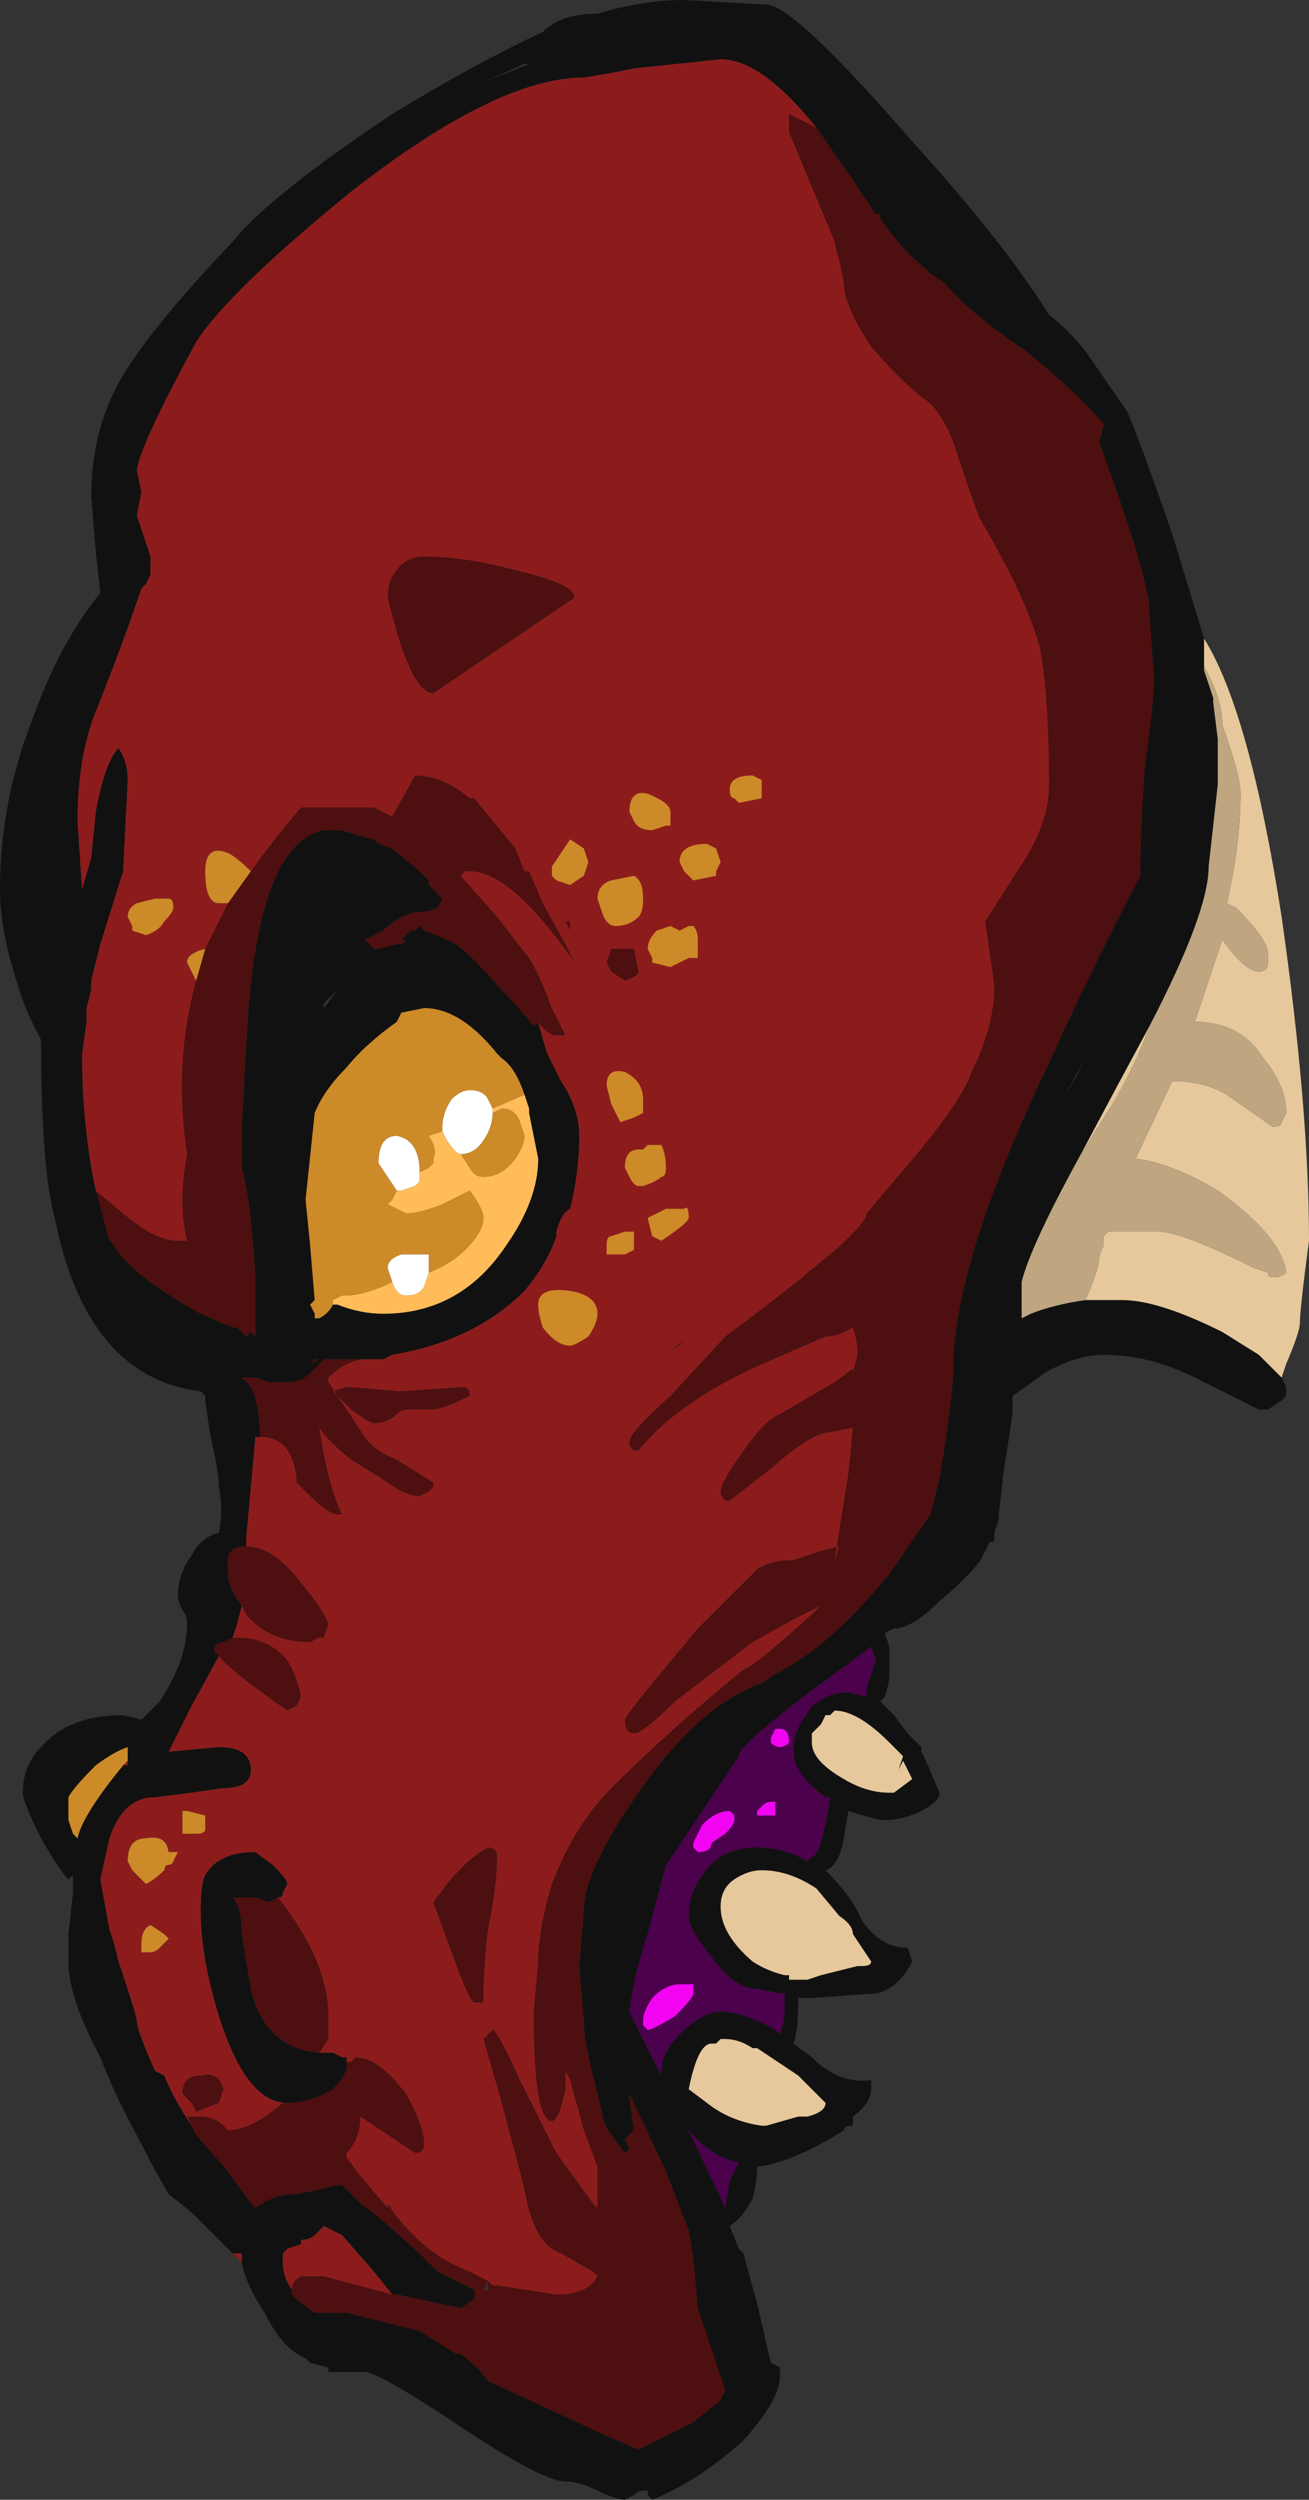 <?xml version="1.0" encoding="UTF-8" standalone="no"?>
<svg xmlns:ffdec="https://www.free-decompiler.com/flash" xmlns:xlink="http://www.w3.org/1999/xlink" ffdec:objectType="shape" height="27.4px" width="14.35px" xmlns="http://www.w3.org/2000/svg">
  <rect width="100%" height="100%" fill="#333333" stroke="none"/>
  <g transform="matrix(1.0, 0.0, 0.0, 1.0, 7.65, 25.25)">
    <path d="M1.3 -23.85 Q0.7 -24.6 0.25 -24.6 L-0.7 -24.5 -0.95 -24.45 -1.25 -24.4 Q-2.2 -24.4 -3.8 -23.15 -5.15 -22.05 -5.5 -21.5 -6.1 -20.4 -6.15 -20.1 L-6.1 -19.85 -6.15 -19.6 -6.0 -19.15 -6.0 -18.95 -6.05 -18.85 -6.1 -18.8 Q-6.3 -18.2 -6.6 -17.45 -6.8 -16.95 -6.8 -16.25 L-6.75 -15.5 -6.65 -15.85 -6.6 -16.35 Q-6.5 -16.9 -6.35 -17.05 -6.25 -16.9 -6.25 -16.7 L-6.3 -15.7 -6.55 -14.9 -6.65 -14.5 -6.65 -14.4 -6.7 -14.2 -6.7 -14.05 -6.75 -13.7 Q-6.75 -12.9 -6.6 -12.2 L-6.45 -11.65 -6.4 -11.6 Q-6.25 -11.3 -5.45 -10.85 L-5.1 -10.7 -5.05 -10.7 -4.95 -10.6 -4.9 -10.65 -4.85 -10.6 -4.85 -11.25 Q-4.9 -12.1 -5.0 -12.45 L-5.0 -12.9 -4.95 -13.8 Q-4.85 -16.0 -4.1 -16.15 L-3.9 -16.15 -3.75 -16.1 -3.55 -16.05 -3.5 -16.0 -3.35 -15.95 -3.05 -15.7 -2.95 -15.6 -2.95 -15.55 -2.8 -15.4 -2.85 -15.3 Q-2.95 -15.25 -3.1 -15.25 -3.3 -15.2 -3.45 -15.05 L-3.65 -14.95 -3.55 -14.85 -3.5 -14.85 -3.3 -14.9 -3.25 -14.9 -3.2 -14.95 -3.25 -14.95 -3.15 -15.05 -3.1 -15.05 -3.05 -15.1 -3.0 -15.05 Q-2.85 -15.0 -2.65 -14.9 -2.45 -14.75 -2.2 -14.45 -1.95 -14.2 -1.8 -14.0 L-1.75 -14.05 Q-1.7 -13.85 -1.65 -13.7 L-1.5 -13.4 Q-1.3 -13.1 -1.3 -12.8 -1.3 -12.4 -1.4 -12.0 -1.5 -11.95 -1.55 -11.75 L-1.55 -11.7 Q-1.65 -11.4 -1.9 -11.1 -2.45 -10.55 -3.35 -10.4 L-3.45 -10.35 -3.7 -10.35 -4.1 -10.35 -4.25 -10.2 Q-4.35 -10.1 -4.5 -10.1 L-4.7 -10.1 -4.85 -10.15 -5.0 -10.15 -4.9 -10.05 Q-4.8 -9.85 -4.8 -9.5 L-4.85 -9.5 -4.95 -8.4 -4.95 -8.3 Q-5.1 -8.3 -5.15 -8.2 L-5.15 -8.0 Q-5.15 -7.85 -5.0 -7.65 L-5.05 -7.45 -5.1 -7.3 -5.2 -7.25 Q-5.3 -7.25 -5.3 -7.15 L-5.25 -7.1 -5.55 -6.55 -5.8 -6.05 -5.25 -6.1 Q-4.9 -6.1 -4.9 -5.85 -4.9 -5.65 -5.2 -5.65 L-5.55 -5.6 -5.95 -5.55 Q-6.3 -5.55 -6.45 -5.1 L-6.55 -4.65 -6.45 -4.1 -6.4 -3.95 -6.35 -3.75 Q-6.15 -3.15 -6.15 -3.1 -6.15 -3.0 -5.95 -2.55 L-5.85 -2.5 Q-5.75 -2.25 -5.55 -1.95 L-5.5 -1.85 -5.15 -1.45 -4.9 -1.1 -4.85 -1.05 Q-4.65 -1.2 -4.4 -1.2 L-4.15 -1.25 -3.95 -1.3 -3.9 -1.3 -3.7 -1.1 -3.5 -0.95 -3.05 -0.55 -2.85 -0.35 -2.45 -0.15 -2.45 -0.05 -2.6 0.05 -3.3 -0.1 -3.35 -0.1 -3.55 -0.35 -3.9 -0.75 -4.1 -0.85 -4.2 -0.75 Q-4.25 -0.7 -4.35 -0.7 L-4.35 -0.65 -4.5 -0.6 -4.55 -0.55 -4.55 -0.45 Q-4.55 -0.3 -4.45 -0.15 L-4.45 -0.1 -4.4 -0.05 -4.2 0.1 -3.85 0.1 -3.05 0.3 -2.65 0.55 -2.6 0.55 Q-2.4 0.7 -2.3 0.85 -1.75 1.1 -1.0 1.45 L-0.65 1.6 -0.05 1.3 0.2 1.1 0.25 1.05 0.3 0.95 0.0 0.05 -0.05 -0.5 -0.1 -0.8 -0.35 -1.45 -0.75 -2.3 -0.75 -2.25 -0.7 -1.9 -0.8 -1.8 -0.75 -1.7 -0.8 -1.65 -0.95 -1.85 Q-1.05 -2.0 -1.05 -2.1 L-1.15 -2.5 Q-1.25 -2.9 -1.25 -3.1 L-1.3 -3.7 -1.25 -4.3 Q-1.25 -4.75 -0.65 -5.6 0.0 -6.55 0.7 -6.8 L0.85 -6.9 Q1.45 -7.2 2.1 -8.0 L2.55 -8.65 2.65 -9.05 Q2.8 -9.95 2.8 -10.25 2.8 -11.4 3.85 -13.6 4.35 -14.7 4.85 -15.65 4.85 -16.1 4.9 -16.85 5.0 -17.55 5.0 -17.8 L4.95 -18.55 Q4.95 -18.9 4.4 -20.4 L4.45 -20.6 Q4.15 -20.95 3.6 -21.4 3.0 -21.8 2.7 -22.15 L2.55 -22.25 2.5 -22.3 Q2.25 -22.5 2.0 -22.85 L2.0 -22.9 1.95 -22.9 1.65 -23.35 1.3 -23.85 M-3.85 -2.65 L-3.85 -2.6 Q-3.85 -2.5 -4.0 -2.35 -4.25 -2.2 -4.5 -2.2 -4.95 -2.2 -5.25 -3.15 -5.45 -3.8 -5.45 -4.3 -5.45 -4.6 -5.4 -4.7 -5.25 -4.95 -4.85 -4.95 L-4.65 -4.8 Q-4.5 -4.65 -4.5 -4.6 L-4.55 -4.5 Q-4.55 -4.45 -4.6 -4.45 L-4.7 -4.4 -4.85 -4.45 -5.1 -4.45 Q-5.0 -4.35 -5.0 -4.05 L-4.9 -3.45 Q-4.75 -2.8 -4.15 -2.75 L-4.0 -2.75 -3.9 -2.7 -3.85 -2.7 -3.85 -2.65 M-5.1 -0.55 L-5.55 -1.0 -5.8 -1.2 Q-5.95 -1.45 -6.1 -1.75 -6.4 -2.3 -6.55 -2.7 -6.9 -3.35 -6.9 -3.75 L-6.9 -4.05 -6.85 -4.5 -6.85 -4.7 -6.9 -4.65 Q-7.0 -4.75 -7.2 -5.1 -7.4 -5.5 -7.4 -5.6 -7.4 -5.9 -7.2 -6.1 -6.9 -6.45 -6.3 -6.45 L-6.1 -6.4 -5.9 -6.6 Q-5.6 -7.05 -5.6 -7.45 -5.6 -7.55 -5.65 -7.6 -5.7 -7.7 -5.7 -7.75 -5.7 -8.0 -5.55 -8.2 -5.45 -8.4 -5.25 -8.45 -5.2 -8.7 -5.25 -8.95 -5.25 -9.1 -5.35 -9.55 L-5.4 -9.9 -5.4 -9.95 -5.45 -10.0 Q-6.7 -10.15 -7.05 -11.9 -7.2 -12.45 -7.2 -13.85 L-7.3 -14.05 Q-7.4 -14.25 -7.5 -14.6 -7.65 -15.1 -7.65 -15.5 -7.65 -16.45 -7.3 -17.35 -7.0 -18.2 -6.55 -18.75 L-6.6 -19.2 -6.65 -19.8 Q-6.65 -20.5 -6.35 -21.05 -6.05 -21.6 -5.1 -22.6 -4.7 -23.1 -3.35 -24.0 -2.45 -24.55 -1.7 -24.9 -1.5 -25.1 -1.1 -25.1 -0.6 -25.25 -0.15 -25.25 L0.75 -25.2 Q1.05 -25.2 2.35 -23.7 3.35 -22.6 3.85 -21.8 4.05 -21.65 4.25 -21.4 L4.7 -20.75 Q4.8 -20.55 5.2 -19.4 L5.55 -18.25 5.55 -17.95 5.55 -17.9 5.65 -17.6 5.65 -17.55 5.7 -17.15 5.7 -16.65 5.6 -15.75 Q5.6 -15.25 4.95 -14.0 L4.6 -13.35 4.2 -12.6 Q3.65 -11.6 3.55 -11.2 L3.55 -10.8 3.65 -10.85 Q3.9 -10.95 4.25 -11.0 L4.65 -11.0 Q5.05 -11.0 5.75 -10.65 L6.15 -10.4 6.4 -10.15 6.45 -10.05 6.45 -9.95 6.4 -9.9 6.25 -9.8 6.15 -9.8 5.45 -10.15 Q4.95 -10.4 4.45 -10.4 4.15 -10.4 3.8 -10.2 3.6 -10.05 3.45 -9.95 L3.45 -9.75 3.35 -9.1 3.3 -8.65 3.3 -8.6 3.25 -8.45 3.25 -8.35 3.2 -8.35 3.1 -8.15 Q2.95 -7.95 2.65 -7.7 2.35 -7.4 2.15 -7.4 L2.05 -7.35 2.1 -7.2 2.1 -6.9 Q2.1 -6.8 2.05 -6.65 L2.0 -6.6 2.15 -6.45 2.3 -6.25 2.45 -6.1 2.45 -6.05 2.5 -5.95 2.65 -5.6 Q2.65 -5.5 2.45 -5.4 2.25 -5.3 2.05 -5.3 L2.0 -5.3 Q1.8 -5.35 1.65 -5.4 L1.6 -5.1 Q1.55 -4.8 1.4 -4.75 1.65 -4.5 1.75 -4.3 L1.8 -4.2 Q2.0 -3.9 2.3 -3.9 L2.35 -3.75 Q2.2 -3.45 1.95 -3.4 L1.25 -3.35 1.1 -3.35 1.1 -3.3 Q1.1 -3.0 1.05 -2.85 L1.25 -2.7 Q1.55 -2.4 1.9 -2.45 L1.9 -2.35 Q1.9 -2.2 1.7 -2.05 L1.7 -1.95 Q1.6 -1.95 1.6 -1.9 1.05 -1.55 0.65 -1.5 0.65 -1.35 0.6 -1.15 0.5 -0.95 0.35 -0.85 L0.45 -0.6 0.5 -0.55 0.65 0.0 0.8 0.65 0.9 0.7 0.9 0.8 Q0.9 1.05 0.5 1.5 0.0 1.95 -0.5 2.15 L-0.55 2.1 -0.55 2.05 -0.6 2.05 Q-0.65 2.05 -0.7 2.1 L-0.8 2.15 Q-0.9 2.15 -1.1 2.05 -1.3 1.95 -1.45 1.95 -1.7 1.95 -2.6 1.35 -3.5 0.75 -3.65 0.75 L-4.05 0.75 -4.05 0.7 -4.25 0.65 -4.3 0.6 Q-4.55 0.5 -4.75 0.1 -4.95 -0.2 -5.0 -0.45 L-5.0 -0.55 -5.1 -0.55 M4.25 -13.65 L4.0 -13.2 4.15 -13.45 4.25 -13.65 M1.95 -7.05 L1.9 -7.2 1.7 -7.05 Q0.45 -6.15 0.45 -6.0 L-0.35 -4.8 -0.55 -4.05 Q-0.7 -3.6 -0.75 -3.2 L-0.4 -2.5 -0.4 -2.55 Q-0.4 -2.75 -0.2 -2.95 0.05 -3.2 0.25 -3.2 0.5 -3.2 0.85 -3.0 L0.9 -2.95 Q0.95 -3.1 0.95 -3.2 L0.95 -3.4 0.9 -3.4 0.65 -3.45 Q0.4 -3.45 0.15 -3.8 -0.1 -4.1 -0.1 -4.25 -0.1 -4.5 0.05 -4.7 0.25 -5.0 0.65 -5.0 0.95 -5.0 1.2 -4.85 L1.25 -4.9 Q1.35 -4.9 1.45 -5.55 L1.4 -5.55 Q1.05 -5.8 1.05 -6.05 1.05 -6.25 1.15 -6.4 L1.25 -6.55 1.4 -6.65 Q1.5 -6.7 1.65 -6.7 L1.85 -6.65 1.85 -6.75 1.95 -7.05 M1.45 -6.45 L1.4 -6.45 1.35 -6.35 1.25 -6.25 1.25 -6.15 Q1.25 -5.95 1.6 -5.75 1.85 -5.6 2.1 -5.6 L2.15 -5.6 2.35 -5.75 2.25 -5.95 2.2 -5.85 2.25 -6.0 2.1 -6.15 Q1.75 -6.5 1.5 -6.5 L1.45 -6.45 M0.4 -4.65 Q0.25 -4.55 0.25 -4.35 0.25 -4.05 0.6 -3.75 0.75 -3.65 0.95 -3.6 L1.0 -3.6 1.0 -3.55 1.2 -3.55 1.35 -3.6 1.75 -3.7 1.8 -3.7 Q1.9 -3.7 1.9 -3.75 L1.7 -4.05 Q1.7 -4.15 1.55 -4.25 L1.3 -4.55 Q1.0 -4.75 0.7 -4.75 0.55 -4.75 0.4 -4.65 M0.65 -2.8 L0.6 -2.8 Q0.45 -2.9 0.3 -2.9 L0.25 -2.9 0.2 -2.85 0.15 -2.85 Q0.0 -2.85 -0.1 -2.35 L0.1 -2.2 Q0.35 -2.0 0.7 -1.95 L0.75 -1.95 1.1 -2.05 1.2 -2.05 Q1.4 -2.1 1.4 -2.2 L1.1 -2.5 0.65 -2.8 M0.45 -1.55 Q0.15 -1.6 -0.1 -1.9 L0.3 -1.05 0.35 -1.35 0.45 -1.55 M-0.4 -24.9 L-0.4 -24.9 M-1.9 -24.55 L-2.35 -24.35 -1.85 -24.55 -1.9 -24.55 M-3.95 -14.4 L-4.1 -14.25 -4.1 -14.2 -3.95 -14.4 M-1.9 -13.25 Q-2.0 -13.55 -2.15 -13.65 L-2.2 -13.7 Q-2.6 -14.2 -3.0 -14.2 L-3.25 -14.15 -3.3 -14.05 Q-3.65 -13.8 -3.85 -13.55 -4.1 -13.3 -4.2 -13.05 L-4.3 -12.1 -4.25 -11.6 -4.2 -11.0 -4.25 -10.95 -4.2 -10.85 -4.2 -10.8 -4.15 -10.8 Q-4.05 -10.85 -4.0 -10.95 L-3.95 -10.95 Q-3.7 -10.85 -3.45 -10.85 -2.6 -10.85 -2.1 -11.6 -1.75 -12.1 -1.75 -12.55 L-1.85 -13.05 -1.85 -13.1 -1.9 -13.25 M-2.35 -13.6 L-2.35 -13.6 M-4.35 -10.45 L-4.35 -10.45 M-4.2 -10.35 L-4.25 -10.3 -4.15 -10.35 -4.2 -10.35 M-6.25 -5.95 L-6.25 -6.1 Q-6.4 -6.05 -6.6 -5.9 -6.85 -5.65 -6.9 -5.55 L-6.9 -5.3 -6.85 -5.15 -6.8 -5.1 Q-6.75 -5.35 -6.3 -5.9 L-6.25 -5.9 -6.25 -5.95" fill="#111111" fill-rule="evenodd" stroke="none"/>
    <path d="M1.3 -23.85 L1.65 -23.35 1.95 -22.9 2.0 -22.9 2.0 -22.85 Q2.25 -22.5 2.5 -22.3 L2.55 -22.25 2.7 -22.15 Q3.0 -21.8 3.6 -21.4 4.15 -20.95 4.45 -20.6 L4.4 -20.4 Q4.95 -18.9 4.95 -18.55 L5.0 -17.8 Q5.0 -17.55 4.9 -16.85 4.85 -16.1 4.85 -15.65 4.35 -14.7 3.85 -13.6 2.8 -11.4 2.8 -10.25 2.8 -9.95 2.65 -9.05 L2.55 -8.65 2.1 -8.0 Q1.45 -7.2 0.85 -6.9 L0.7 -6.8 Q0.0 -6.55 -0.65 -5.6 -1.25 -4.75 -1.25 -4.3 L-1.3 -3.7 -1.25 -3.1 Q-1.25 -2.9 -1.15 -2.5 L-1.05 -2.1 Q-1.05 -2.0 -0.95 -1.85 L-0.8 -1.65 -0.75 -1.7 -0.8 -1.8 -0.7 -1.9 -0.75 -2.25 -0.75 -2.3 -0.35 -1.45 -0.1 -0.8 -0.05 -0.5 0.0 0.05 0.3 0.95 0.25 1.05 0.2 1.1 -0.05 1.3 -0.65 1.6 -1.0 1.45 Q-1.75 1.1 -2.3 0.85 -2.4 0.7 -2.6 0.55 L-2.65 0.55 -3.05 0.3 -3.85 0.1 -4.2 0.1 -4.4 -0.05 -4.45 -0.1 -4.45 -0.15 Q-4.45 -0.25 -4.35 -0.3 L-4.1 -0.3 -3.35 -0.1 -3.3 -0.1 -2.6 0.05 -2.45 -0.05 -2.45 -0.15 -2.85 -0.35 -3.05 -0.55 -3.5 -0.95 -3.7 -1.1 -3.9 -1.3 -3.95 -1.3 -4.15 -1.25 -4.4 -1.2 Q-4.65 -1.2 -4.85 -1.05 L-4.9 -1.1 -5.15 -1.45 -5.5 -1.85 -5.55 -1.95 -5.6 -2.05 -5.45 -2.05 Q-5.3 -2.05 -5.2 -1.95 L-5.15 -1.9 Q-4.9 -1.9 -4.55 -2.2 L-4.5 -2.2 Q-4.25 -2.2 -4.0 -2.35 -3.85 -2.5 -3.85 -2.6 L-3.85 -2.65 -3.8 -2.65 -3.75 -2.7 Q-3.5 -2.7 -3.2 -2.3 -3.0 -1.95 -3.0 -1.75 -3.0 -1.65 -3.1 -1.65 L-3.7 -2.05 Q-3.7 -1.8 -3.85 -1.65 L-3.85 -1.6 -3.7 -1.4 -3.4 -1.05 -3.4 -1.1 Q-3.25 -0.85 -2.95 -0.6 -2.75 -0.45 -2.5 -0.35 L-2.3 -0.25 -2.25 -0.2 -2.2 -0.2 -1.55 -0.1 Q-1.2 -0.1 -1.1 -0.3 L-1.15 -0.35 -1.5 -0.55 Q-1.8 -0.65 -1.9 -1.25 -1.95 -1.45 -2.15 -2.2 L-2.35 -2.9 -2.25 -3.0 Q-2.2 -3.0 -1.95 -2.45 L-1.55 -1.65 -1.15 -1.1 -1.1 -1.05 -1.1 -1.5 -1.25 -1.9 -1.4 -2.45 -1.45 -2.55 -1.45 -2.35 -1.5 -2.15 Q-1.55 -2.0 -1.6 -2.0 -1.8 -2.0 -1.8 -3.2 L-1.75 -3.75 Q-1.75 -4.1 -1.6 -4.6 -1.35 -5.25 -0.95 -5.65 -0.3 -6.3 0.5 -6.95 0.65 -7.0 1.35 -7.65 L1.05 -7.5 0.6 -7.25 -0.25 -6.6 Q-0.6 -6.25 -0.7 -6.25 -0.8 -6.25 -0.8 -6.4 -0.8 -6.45 0.0 -7.4 L0.65 -8.05 Q0.8 -8.15 1.05 -8.15 L1.35 -8.25 1.55 -8.3 1.5 -8.15 1.65 -9.1 1.7 -9.6 1.45 -9.55 Q1.25 -9.55 0.8 -9.15 L0.35 -8.8 Q0.25 -8.8 0.3 -8.8 0.25 -8.85 0.25 -8.9 0.25 -9.0 0.5 -9.35 0.75 -9.7 0.9 -9.75 L1.5 -10.1 1.7 -10.25 1.7 -10.2 1.75 -10.4 Q1.75 -10.55 1.7 -10.7 1.55 -10.6 1.4 -10.6 1.05 -10.45 0.6 -10.25 -0.25 -9.85 -0.65 -9.35 L-0.7 -9.35 -0.75 -9.4 -0.75 -9.45 Q-0.75 -9.55 -0.3 -9.95 L0.3 -10.6 0.7 -10.9 1.15 -11.25 1.2 -11.3 1.45 -11.5 Q1.85 -11.85 1.85 -11.95 L2.4 -12.6 Q2.9 -13.2 3.0 -13.5 3.25 -14.0 3.25 -14.45 L3.15 -15.15 3.5 -15.7 Q3.85 -16.2 3.85 -16.65 3.85 -17.6 3.75 -18.15 3.6 -18.7 3.1 -19.55 3.05 -19.65 2.85 -20.25 2.7 -20.75 2.45 -20.9 2.2 -21.1 1.9 -21.45 1.6 -21.9 1.6 -22.15 L1.55 -22.4 Q1.5 -22.55 1.5 -22.6 L1.0 -23.8 Q1.0 -23.9 1.0 -24.0 L1.3 -23.85 M-5.25 -7.1 L-5.3 -7.15 Q-5.3 -7.25 -5.2 -7.25 L-5.1 -7.3 -5.05 -7.3 Q-4.7 -7.3 -4.5 -7.05 -4.4 -6.9 -4.35 -6.65 L-4.4 -6.55 -4.5 -6.5 Q-5.15 -6.95 -5.25 -7.1 M-5.0 -7.65 Q-5.15 -7.85 -5.15 -8.0 L-5.15 -8.2 Q-5.1 -8.3 -4.95 -8.3 -4.65 -8.3 -4.35 -7.9 -4.1 -7.6 -4.05 -7.45 L-4.1 -7.3 -4.15 -7.3 -4.25 -7.25 Q-4.7 -7.25 -4.95 -7.55 L-5.0 -7.65 M-4.8 -9.5 Q-4.8 -9.85 -4.9 -10.05 L-5.0 -10.15 -4.85 -10.15 -4.7 -10.1 -4.5 -10.1 Q-4.35 -10.1 -4.25 -10.2 L-4.1 -10.35 -3.7 -10.35 Q-3.9 -10.3 -4.05 -10.15 L-4.05 -10.1 -3.65 -9.5 Q-3.55 -9.35 -3.3 -9.25 L-2.9 -9.0 -2.9 -8.95 -2.95 -8.9 -3.05 -8.85 Q-3.2 -8.85 -3.4 -9.0 L-3.8 -9.25 Q-4.05 -9.45 -4.15 -9.6 -4.05 -8.95 -3.9 -8.65 L-3.95 -8.65 Q-4.05 -8.65 -4.3 -8.9 L-4.4 -9.0 -4.4 -9.05 Q-4.45 -9.5 -4.8 -9.5 M-3.45 -10.35 L-3.35 -10.4 -3.45 -10.35 M-1.75 -14.05 L-1.8 -14.0 Q-1.95 -14.2 -2.2 -14.45 -2.45 -14.75 -2.65 -14.9 -2.85 -15.0 -3.0 -15.05 L-3.05 -15.1 -3.1 -15.05 -3.15 -15.05 -3.25 -14.95 -3.2 -14.95 -3.25 -14.9 -3.3 -14.9 -3.5 -14.85 -3.55 -14.85 -3.65 -14.95 -3.45 -15.05 Q-3.3 -15.2 -3.1 -15.25 -2.95 -15.25 -2.85 -15.3 L-2.8 -15.4 -2.95 -15.55 -2.95 -15.6 -3.05 -15.7 -3.35 -15.95 -3.5 -16.0 -3.55 -16.05 -3.75 -16.1 -3.9 -16.15 -4.1 -16.15 Q-4.85 -16.0 -4.95 -13.8 L-5.0 -12.9 -5.0 -12.45 Q-4.9 -12.1 -4.85 -11.25 L-4.85 -10.6 -4.9 -10.65 -4.95 -10.6 -5.05 -10.7 -5.1 -10.7 -5.45 -10.85 Q-6.25 -11.3 -6.4 -11.6 L-6.45 -11.65 -6.6 -12.2 -6.3 -11.95 Q-5.95 -11.65 -5.7 -11.65 L-5.6 -11.65 Q-5.7 -12.05 -5.6 -12.6 -5.75 -13.6 -5.5 -14.5 L-5.4 -14.85 -5.15 -15.35 -4.9 -15.7 Q-4.65 -16.05 -4.35 -16.4 L-3.55 -16.4 -3.35 -16.3 -3.1 -16.75 Q-2.8 -16.75 -2.5 -16.5 L-2.45 -16.5 -2.0 -15.95 -1.9 -15.7 -1.85 -15.7 -1.7 -15.35 -1.45 -14.9 -1.35 -14.7 Q-2.05 -15.7 -2.5 -15.7 L-2.55 -15.7 -2.6 -15.65 -2.2 -15.2 -1.85 -14.75 Q-1.75 -14.6 -1.6 -14.2 L-1.45 -13.9 -1.55 -13.9 Q-1.65 -13.9 -1.75 -14.05 M-2.3 -0.25 L-2.35 -0.15 -2.3 -0.15 -2.3 -0.25 M-1.35 -18.7 L-2.9 -17.65 Q-3.15 -17.65 -3.4 -18.7 -3.4 -18.9 -3.3 -19.0 -3.2 -19.15 -3.0 -19.15 -2.55 -19.15 -2.0 -19.0 -1.35 -18.85 -1.35 -18.7 M-1.4 -15.15 L-1.4 -15.05 -1.45 -15.15 -1.4 -15.15 M-1.0 -14.7 L-0.95 -14.85 -0.7 -14.85 -0.65 -14.6 Q-0.65 -14.55 -0.8 -14.5 L-0.95 -14.6 -1.0 -14.7 M-1.45 -14.6 L-1.45 -14.6 M-3.15 -9.8 Q-3.25 -9.8 -3.3 -9.75 -3.4 -9.65 -3.55 -9.65 -3.6 -9.65 -3.8 -9.8 -3.95 -9.95 -4.0 -10.0 L-3.85 -10.05 -3.25 -10.0 -2.55 -10.05 -2.5 -10.0 -2.5 -9.95 Q-2.8 -9.8 -2.9 -9.8 L-3.15 -9.8 M-4.2 -10.35 L-4.15 -10.35 -4.25 -10.3 -4.2 -10.35 M-0.3 -10.45 L-0.15 -10.55 -0.2 -10.5 -0.3 -10.45 M-2.2 -4.9 Q-2.2 -4.6 -2.3 -4.1 -2.35 -3.7 -2.35 -3.3 L-2.45 -3.3 Q-2.5 -3.3 -2.7 -3.85 L-2.9 -4.4 -2.75 -4.6 Q-2.5 -4.9 -2.3 -5.0 -2.2 -5.0 -2.2 -4.9 M-4.05 -6.05 L-4.05 -6.05 M-4.15 -2.75 Q-4.75 -2.8 -4.9 -3.45 L-5.0 -4.05 Q-5.0 -4.35 -5.1 -4.45 L-4.85 -4.45 -4.7 -4.4 -4.6 -4.45 Q-4.05 -3.75 -4.05 -3.15 -4.05 -3.0 -4.05 -2.9 L-4.15 -2.75 M-5.45 -2.5 Q-5.25 -2.55 -5.2 -2.35 L-5.25 -2.2 -5.5 -2.1 -5.55 -2.2 -5.65 -2.3 Q-5.65 -2.5 -5.45 -2.5 M-4.4 -0.05 L-4.4 -0.05" fill="#4d0f0f" fill-rule="evenodd" stroke="none"/>
    <path d="M-6.6 -12.2 Q-6.75 -12.9 -6.75 -13.7 L-6.7 -14.05 -6.7 -14.2 -6.65 -14.4 -6.65 -14.5 -6.55 -14.9 -6.3 -15.7 -6.25 -16.7 Q-6.25 -16.9 -6.35 -17.05 -6.5 -16.9 -6.6 -16.35 L-6.65 -15.85 -6.75 -15.5 -6.8 -16.25 Q-6.8 -16.95 -6.6 -17.45 -6.3 -18.2 -6.1 -18.8 L-6.05 -18.85 -6.0 -18.95 -6.0 -19.15 -6.15 -19.6 -6.1 -19.85 -6.15 -20.1 Q-6.1 -20.4 -5.5 -21.5 -5.15 -22.05 -3.8 -23.15 -2.2 -24.4 -1.25 -24.4 L-0.95 -24.45 -0.7 -24.5 0.25 -24.6 Q0.7 -24.6 1.3 -23.85 L1.0 -24.0 Q1.0 -23.9 1.0 -23.8 L1.5 -22.6 Q1.5 -22.55 1.55 -22.4 L1.6 -22.15 Q1.6 -21.9 1.9 -21.45 2.2 -21.1 2.45 -20.9 2.7 -20.75 2.85 -20.25 3.05 -19.65 3.1 -19.55 3.6 -18.7 3.75 -18.15 3.85 -17.6 3.85 -16.65 3.85 -16.2 3.5 -15.7 L3.15 -15.15 3.25 -14.45 Q3.25 -14.0 3.0 -13.5 2.9 -13.2 2.4 -12.6 L1.85 -11.95 Q1.85 -11.85 1.45 -11.5 L1.2 -11.3 1.15 -11.25 0.7 -10.9 0.3 -10.6 -0.3 -9.95 Q-0.75 -9.55 -0.75 -9.45 L-0.75 -9.4 -0.7 -9.35 -0.65 -9.35 Q-0.25 -9.85 0.6 -10.25 1.05 -10.45 1.4 -10.6 1.55 -10.6 1.7 -10.7 1.75 -10.55 1.75 -10.4 L1.7 -10.2 1.7 -10.25 1.5 -10.1 0.9 -9.75 Q0.75 -9.7 0.5 -9.35 0.25 -9.0 0.25 -8.9 0.25 -8.85 0.3 -8.8 0.25 -8.8 0.35 -8.8 L0.8 -9.15 Q1.25 -9.55 1.45 -9.55 L1.7 -9.6 1.65 -9.1 1.5 -8.15 1.55 -8.3 1.35 -8.25 1.05 -8.15 Q0.8 -8.15 0.65 -8.05 L0.0 -7.4 Q-0.8 -6.45 -0.8 -6.4 -0.8 -6.25 -0.7 -6.25 -0.6 -6.25 -0.25 -6.6 L0.6 -7.25 1.05 -7.5 1.35 -7.65 Q0.65 -7.0 0.5 -6.95 -0.3 -6.3 -0.95 -5.65 -1.35 -5.25 -1.6 -4.6 -1.75 -4.1 -1.75 -3.75 L-1.8 -3.2 Q-1.8 -2.0 -1.6 -2.0 -1.55 -2.0 -1.5 -2.15 L-1.45 -2.35 -1.45 -2.55 -1.4 -2.45 -1.25 -1.9 -1.1 -1.5 -1.1 -1.05 -1.15 -1.1 -1.55 -1.65 -1.95 -2.45 Q-2.2 -3.0 -2.25 -3.0 L-2.35 -2.9 -2.15 -2.2 Q-1.95 -1.45 -1.9 -1.25 -1.8 -0.65 -1.5 -0.55 L-1.15 -0.35 -1.1 -0.3 Q-1.2 -0.1 -1.55 -0.1 L-2.2 -0.2 -2.25 -0.2 -2.3 -0.25 -2.5 -0.35 Q-2.75 -0.45 -2.95 -0.6 -3.25 -0.85 -3.4 -1.1 L-3.4 -1.05 -3.7 -1.4 -3.85 -1.6 -3.85 -1.65 Q-3.7 -1.8 -3.7 -2.05 L-3.1 -1.65 Q-3.0 -1.65 -3.0 -1.75 -3.0 -1.95 -3.2 -2.3 -3.5 -2.7 -3.75 -2.7 L-3.8 -2.65 -3.85 -2.65 -3.85 -2.7 -3.9 -2.7 -4.0 -2.75 -4.15 -2.75 -4.05 -2.9 Q-4.05 -3.0 -4.05 -3.15 -4.05 -3.75 -4.6 -4.45 -4.55 -4.45 -4.55 -4.5 L-4.5 -4.6 Q-4.5 -4.65 -4.65 -4.8 L-4.85 -4.95 Q-5.25 -4.95 -5.4 -4.7 -5.45 -4.6 -5.45 -4.3 -5.45 -3.8 -5.25 -3.15 -4.95 -2.2 -4.5 -2.2 L-4.55 -2.2 Q-4.9 -1.9 -5.15 -1.9 L-5.2 -1.95 Q-5.3 -2.05 -5.45 -2.05 L-5.6 -2.05 -5.55 -1.95 Q-5.75 -2.25 -5.85 -2.5 L-5.95 -2.55 Q-6.15 -3.0 -6.15 -3.1 -6.15 -3.15 -6.35 -3.75 L-6.4 -3.95 -6.45 -4.1 -6.55 -4.65 -6.45 -5.1 Q-6.3 -5.55 -5.95 -5.55 L-5.55 -5.6 -5.2 -5.65 Q-4.9 -5.65 -4.9 -5.85 -4.9 -6.1 -5.25 -6.1 L-5.8 -6.05 -5.55 -6.55 -5.25 -7.1 Q-5.15 -6.95 -4.5 -6.5 L-4.4 -6.55 -4.35 -6.65 Q-4.4 -6.9 -4.5 -7.05 -4.7 -7.3 -5.05 -7.3 L-5.1 -7.3 -5.05 -7.45 -5.0 -7.65 -4.95 -7.55 Q-4.7 -7.25 -4.25 -7.25 L-4.15 -7.3 -4.1 -7.3 -4.05 -7.45 Q-4.1 -7.6 -4.35 -7.9 -4.65 -8.3 -4.95 -8.3 L-4.95 -8.4 -4.85 -9.5 -4.8 -9.5 Q-4.45 -9.5 -4.4 -9.05 L-4.4 -9.0 -4.3 -8.9 Q-4.05 -8.65 -3.95 -8.65 L-3.9 -8.65 Q-4.05 -8.95 -4.15 -9.6 -4.05 -9.45 -3.8 -9.25 L-3.4 -9.0 Q-3.2 -8.85 -3.05 -8.85 L-2.95 -8.9 -2.9 -8.95 -2.9 -9.0 -3.3 -9.25 Q-3.55 -9.35 -3.65 -9.5 L-4.05 -10.1 -4.05 -10.15 Q-3.9 -10.3 -3.7 -10.35 L-3.45 -10.35 -3.35 -10.4 Q-2.45 -10.55 -1.9 -11.1 -1.65 -11.4 -1.55 -11.7 L-1.55 -11.75 Q-1.5 -11.95 -1.4 -12.0 -1.3 -12.4 -1.3 -12.8 -1.3 -13.1 -1.5 -13.4 L-1.65 -13.7 Q-1.7 -13.85 -1.75 -14.05 -1.65 -13.9 -1.55 -13.9 L-1.45 -13.9 -1.6 -14.2 Q-1.75 -14.6 -1.85 -14.75 L-2.2 -15.2 -2.6 -15.65 -2.55 -15.7 -2.5 -15.7 Q-2.05 -15.7 -1.35 -14.7 L-1.45 -14.9 -1.7 -15.35 -1.85 -15.7 -1.9 -15.7 -2.0 -15.95 -2.45 -16.5 -2.5 -16.5 Q-2.8 -16.75 -3.1 -16.75 L-3.35 -16.3 -3.55 -16.4 -4.35 -16.4 Q-4.65 -16.05 -4.9 -15.7 -5.05 -15.85 -5.15 -15.9 -5.4 -16.0 -5.4 -15.7 -5.4 -15.35 -5.25 -15.35 L-5.15 -15.35 -5.4 -14.85 Q-5.6 -14.8 -5.6 -14.7 L-5.5 -14.5 Q-5.75 -13.6 -5.6 -12.6 -5.7 -12.05 -5.6 -11.65 L-5.7 -11.65 Q-5.95 -11.65 -6.3 -11.95 L-6.6 -12.2 M-0.75 -2.25 L-0.75 -2.3 -0.75 -2.25 M-4.45 -0.15 Q-4.55 -0.3 -4.55 -0.45 L-4.55 -0.55 -4.5 -0.6 -4.35 -0.65 -4.35 -0.7 Q-4.25 -0.7 -4.2 -0.75 L-4.1 -0.85 -3.9 -0.75 -3.55 -0.35 -3.35 -0.1 -4.1 -0.3 -4.35 -0.3 Q-4.45 -0.25 -4.45 -0.15 M-5.0 -0.45 L-5.1 -0.55 -5.0 -0.55 -5.0 -0.45 M-1.35 -18.7 Q-1.35 -18.85 -2.0 -19.0 -2.55 -19.15 -3.0 -19.15 -3.2 -19.15 -3.3 -19.0 -3.4 -18.9 -3.4 -18.7 -3.15 -17.65 -2.9 -17.65 L-1.35 -18.7 M-1.4 -15.15 L-1.45 -15.15 -1.4 -15.05 -1.4 -15.15 M-1.0 -14.7 L-0.95 -14.6 -0.8 -14.5 Q-0.65 -14.55 -0.65 -14.6 L-0.7 -14.85 -0.95 -14.85 -1.0 -14.7 M-1.45 -14.6 L-1.45 -14.6 M-3.15 -9.8 L-2.9 -9.8 Q-2.8 -9.8 -2.5 -9.95 L-2.5 -10.0 -2.55 -10.05 -3.25 -10.0 -3.85 -10.05 -4.0 -10.0 Q-3.95 -9.95 -3.8 -9.8 -3.6 -9.65 -3.55 -9.65 -3.4 -9.65 -3.3 -9.75 -3.25 -9.8 -3.15 -9.8 M-0.3 -10.45 L-0.2 -10.5 -0.15 -10.55 -0.3 -10.45 M-6.3 -5.9 L-6.25 -5.95 -6.25 -5.9 -6.3 -5.9 M-5.8 -4.0 L-5.85 -4.05 -6.0 -4.15 Q-6.1 -4.1 -6.1 -3.95 L-6.1 -3.85 -6.0 -3.85 Q-5.95 -3.85 -5.9 -3.9 -5.85 -3.95 -5.8 -4.0 M-5.8 -4.9 Q-5.8 -5.15 -6.05 -5.1 -6.25 -5.1 -6.25 -4.85 L-6.2 -4.75 -6.05 -4.6 Q-5.95 -4.65 -5.85 -4.75 L-5.8 -4.9 M-2.2 -4.9 Q-2.2 -5.0 -2.3 -5.0 -2.5 -4.9 -2.75 -4.6 L-2.9 -4.4 -2.7 -3.85 Q-2.5 -3.3 -2.45 -3.3 L-2.35 -3.3 Q-2.35 -3.7 -2.3 -4.1 -2.2 -4.6 -2.2 -4.9 M-4.05 -6.05 L-4.05 -6.05 M-5.6 -5.4 L-5.65 -5.4 -5.65 -5.25 Q-5.65 -5.2 -5.65 -5.15 L-5.5 -5.15 Q-5.4 -5.15 -5.4 -5.2 L-5.4 -5.35 -5.6 -5.4 M-5.45 -2.5 Q-5.65 -2.5 -5.65 -2.3 L-5.55 -2.2 -5.5 -2.1 -5.25 -2.2 -5.2 -2.35 Q-5.25 -2.55 -5.45 -2.5" fill="#8c1c1c" fill-rule="evenodd" stroke="none"/>
    <path d="M5.55 -18.25 Q6.05 -17.45 6.4 -15.2 6.7 -13.1 6.7 -11.65 6.6 -10.9 6.6 -10.75 6.6 -10.65 6.45 -10.3 L6.4 -10.15 6.15 -10.4 5.75 -10.65 Q5.05 -11.0 4.65 -11.0 L4.25 -11.0 Q4.4 -11.35 4.4 -11.45 4.4 -11.5 4.45 -11.6 L4.45 -11.7 4.5 -11.75 5.05 -11.75 Q5.3 -11.75 6.1 -11.35 L6.25 -11.3 Q6.25 -11.25 6.3 -11.25 6.4 -11.25 6.45 -11.3 6.4 -11.7 5.7 -12.2 5.2 -12.5 4.8 -12.55 L5.2 -13.4 Q5.55 -13.4 5.8 -13.25 L6.3 -12.9 Q6.4 -12.9 6.4 -12.95 L6.45 -13.05 Q6.45 -13.35 6.2 -13.65 5.95 -14.05 5.45 -14.05 L5.75 -14.95 Q6.0 -14.6 6.15 -14.6 6.25 -14.6 6.25 -14.7 L6.25 -14.8 Q6.25 -14.95 5.9 -15.3 L5.8 -15.35 Q5.95 -16.0 5.95 -16.55 5.95 -16.75 5.75 -17.3 5.75 -17.55 5.6 -17.85 L5.55 -17.95 5.55 -18.25 M6.25 -9.8 L6.15 -9.8 6.25 -9.8 M4.95 -14.0 Q4.75 -13.45 4.45 -13.0 L4.2 -12.6 4.6 -13.35 4.95 -14.0 M1.45 -6.45 L1.5 -6.5 Q1.75 -6.5 2.1 -6.15 L2.25 -6.0 2.2 -5.85 2.25 -5.95 2.35 -5.75 2.15 -5.6 2.1 -5.6 Q1.85 -5.6 1.6 -5.75 1.25 -5.95 1.25 -6.15 L1.25 -6.25 1.35 -6.35 1.4 -6.45 1.45 -6.45 M0.4 -4.65 Q0.55 -4.75 0.7 -4.75 1.0 -4.75 1.3 -4.55 L1.55 -4.25 Q1.7 -4.15 1.7 -4.05 L1.9 -3.75 Q1.9 -3.7 1.8 -3.7 L1.75 -3.7 1.35 -3.6 1.2 -3.55 1.0 -3.55 1.0 -3.6 0.95 -3.6 Q0.75 -3.65 0.6 -3.75 0.25 -4.05 0.25 -4.35 0.25 -4.55 0.4 -4.65 M0.65 -2.8 L1.1 -2.5 1.4 -2.2 Q1.4 -2.1 1.2 -2.05 L1.1 -2.05 0.75 -1.95 0.7 -1.95 Q0.35 -2.0 0.1 -2.2 L-0.1 -2.35 Q0.0 -2.85 0.15 -2.85 L0.2 -2.85 0.25 -2.9 0.3 -2.9 Q0.45 -2.9 0.6 -2.8 L0.65 -2.8" fill="#e6c89c" fill-rule="evenodd" stroke="none"/>
    <path d="M5.55 -17.95 L5.6 -17.85 Q5.75 -17.55 5.75 -17.3 5.95 -16.75 5.95 -16.55 5.95 -16.0 5.8 -15.35 L5.9 -15.3 Q6.25 -14.95 6.25 -14.8 L6.25 -14.7 Q6.25 -14.6 6.15 -14.6 6.0 -14.6 5.75 -14.95 L5.45 -14.05 Q5.95 -14.05 6.2 -13.65 6.45 -13.35 6.45 -13.05 L6.4 -12.95 Q6.4 -12.9 6.3 -12.9 L5.8 -13.25 Q5.55 -13.4 5.2 -13.4 L4.8 -12.55 Q5.2 -12.5 5.7 -12.2 6.4 -11.7 6.45 -11.3 6.4 -11.25 6.3 -11.25 6.25 -11.25 6.25 -11.3 L6.1 -11.35 Q5.3 -11.75 5.05 -11.75 L4.5 -11.75 4.45 -11.7 4.45 -11.6 Q4.4 -11.5 4.4 -11.45 4.4 -11.35 4.25 -11.0 3.9 -10.95 3.65 -10.85 L3.55 -10.8 3.55 -11.2 Q3.65 -11.6 4.2 -12.6 L4.45 -13.0 Q4.75 -13.45 4.95 -14.0 5.6 -15.25 5.6 -15.75 L5.7 -16.65 5.7 -17.15 5.65 -17.55 5.65 -17.6 5.55 -17.9 5.55 -17.95" fill="#bfa681" fill-rule="evenodd" stroke="none"/>
    <path d="M-5.5 -14.5 L-5.6 -14.7 Q-5.6 -14.8 -5.4 -14.85 L-5.5 -14.5 M-5.15 -15.35 L-5.25 -15.35 Q-5.4 -15.35 -5.4 -15.7 -5.4 -16.0 -5.15 -15.9 -5.05 -15.85 -4.9 -15.7 L-5.15 -15.35 M-4.0 -10.95 Q-4.05 -10.85 -4.15 -10.8 L-4.2 -10.8 -4.2 -10.85 -4.25 -10.95 -4.2 -11.0 -4.25 -11.6 -4.3 -12.1 -4.2 -13.05 Q-4.1 -13.3 -3.85 -13.55 -3.65 -13.8 -3.3 -14.05 L-3.25 -14.15 -3.0 -14.2 Q-2.6 -14.2 -2.2 -13.7 L-2.15 -13.65 Q-2.0 -13.55 -1.9 -13.25 L-2.25 -13.1 -2.3 -13.2 Q-2.35 -13.3 -2.5 -13.3 -2.6 -13.3 -2.7 -13.2 -2.8 -13.05 -2.8 -12.9 L-2.8 -12.85 -2.95 -12.8 Q-2.85 -12.65 -2.9 -12.55 L-2.9 -12.5 -2.95 -12.45 -3.05 -12.4 Q-3.05 -12.75 -3.3 -12.8 -3.5 -12.8 -3.5 -12.5 L-3.3 -12.2 -3.35 -12.1 -3.4 -12.05 -3.2 -11.95 Q-3.05 -11.95 -2.8 -12.05 L-2.5 -12.2 Q-2.35 -12.0 -2.35 -11.9 -2.35 -11.75 -2.55 -11.55 -2.7 -11.4 -2.95 -11.3 L-2.95 -11.5 -3.25 -11.5 Q-3.4 -11.45 -3.4 -11.35 L-3.35 -11.2 -3.45 -11.15 Q-3.7 -11.05 -3.85 -11.05 L-3.9 -11.05 -4.0 -11.0 -4.0 -10.95 M-2.35 -13.6 L-2.35 -13.6 M-2.25 -13.05 L-2.15 -13.1 Q-2.0 -13.1 -1.95 -12.95 L-1.9 -12.8 Q-1.9 -12.7 -2.0 -12.55 -2.15 -12.35 -2.35 -12.35 -2.45 -12.35 -2.5 -12.45 L-2.6 -12.6 Q-2.45 -12.6 -2.35 -12.75 -2.25 -12.9 -2.25 -13.05 M-6.3 -5.9 Q-6.75 -5.35 -6.8 -5.1 L-6.85 -5.15 -6.9 -5.3 -6.9 -5.55 Q-6.85 -5.65 -6.6 -5.9 -6.4 -6.05 -6.25 -6.1 L-6.25 -5.95 -6.3 -5.9 M-5.8 -4.9 L-5.85 -4.75 Q-5.95 -4.65 -6.05 -4.6 L-6.2 -4.75 -6.25 -4.85 Q-6.25 -5.1 -6.05 -5.1 -5.8 -5.15 -5.8 -4.9 M-5.8 -4.0 Q-5.85 -3.95 -5.9 -3.9 -5.95 -3.85 -6.0 -3.85 L-6.1 -3.85 -6.1 -3.95 Q-6.1 -4.1 -6.0 -4.15 L-5.85 -4.05 -5.8 -4.0 M-5.6 -5.4 L-5.4 -5.35 -5.4 -5.2 Q-5.4 -5.15 -5.5 -5.15 L-5.65 -5.15 Q-5.65 -5.2 -5.65 -5.25 L-5.65 -5.4 -5.6 -5.4" fill="#cc8a28" fill-rule="evenodd" stroke="none"/>
    <path d="M-4.0 -10.95 L-4.0 -11.0 -3.9 -11.05 -3.85 -11.05 Q-3.7 -11.05 -3.45 -11.15 L-3.35 -11.2 Q-3.3 -11.05 -3.2 -11.05 -3.05 -11.05 -3.0 -11.15 L-2.95 -11.3 Q-2.7 -11.4 -2.55 -11.55 -2.35 -11.75 -2.35 -11.9 -2.35 -12.0 -2.5 -12.2 L-2.8 -12.05 Q-3.05 -11.95 -3.2 -11.95 L-3.4 -12.05 -3.35 -12.1 -3.3 -12.2 -3.25 -12.2 -3.1 -12.25 -3.05 -12.3 -3.05 -12.4 -2.95 -12.45 -2.9 -12.5 -2.9 -12.55 Q-2.85 -12.65 -2.95 -12.8 L-2.8 -12.85 -2.75 -12.75 Q-2.65 -12.6 -2.6 -12.6 L-2.5 -12.45 Q-2.45 -12.35 -2.35 -12.35 -2.15 -12.35 -2.0 -12.55 -1.9 -12.7 -1.9 -12.8 L-1.95 -12.95 Q-2.0 -13.1 -2.15 -13.1 L-2.25 -13.05 -2.25 -13.1 -1.9 -13.25 -1.85 -13.1 -1.85 -13.05 -1.75 -12.55 Q-1.75 -12.1 -2.1 -11.6 -2.6 -10.85 -3.45 -10.85 -3.7 -10.85 -3.95 -10.95 L-4.0 -10.95" fill="#ffbc59" fill-rule="evenodd" stroke="none"/>
    <path d="M-3.35 -11.2 L-3.4 -11.35 Q-3.4 -11.45 -3.25 -11.5 L-2.95 -11.5 -2.95 -11.3 -3.0 -11.15 Q-3.05 -11.05 -3.2 -11.05 -3.3 -11.05 -3.35 -11.2 M-3.3 -12.2 L-3.5 -12.5 Q-3.5 -12.8 -3.3 -12.8 -3.05 -12.75 -3.05 -12.4 L-3.05 -12.3 -3.1 -12.25 -3.25 -12.2 -3.3 -12.2 M-2.8 -12.85 L-2.8 -12.9 Q-2.8 -13.05 -2.7 -13.2 -2.6 -13.3 -2.5 -13.3 -2.35 -13.3 -2.3 -13.2 L-2.25 -13.1 -2.25 -13.05 Q-2.25 -12.9 -2.35 -12.75 -2.45 -12.6 -2.6 -12.6 -2.65 -12.6 -2.75 -12.75 L-2.8 -12.85" fill="#ffffff" fill-rule="evenodd" stroke="none"/>
    <path d="M1.95 -7.05 L1.85 -6.75 1.85 -6.65 1.65 -6.7 Q1.5 -6.7 1.4 -6.65 L1.25 -6.55 1.15 -6.4 Q1.05 -6.25 1.05 -6.05 1.05 -5.8 1.4 -5.55 L1.45 -5.55 Q1.35 -4.9 1.25 -4.9 L1.2 -4.85 Q0.95 -5.0 0.65 -5.0 0.25 -5.0 0.05 -4.7 -0.1 -4.5 -0.1 -4.25 -0.1 -4.1 0.15 -3.8 0.4 -3.45 0.65 -3.45 L0.9 -3.4 0.95 -3.4 0.95 -3.2 Q0.95 -3.1 0.9 -2.95 L0.85 -3.0 Q0.5 -3.2 0.25 -3.2 0.05 -3.2 -0.2 -2.95 -0.4 -2.75 -0.4 -2.55 L-0.4 -2.5 -0.75 -3.2 Q-0.7 -3.6 -0.55 -4.05 L-0.35 -4.8 0.45 -6.0 Q0.45 -6.15 1.7 -7.05 L1.9 -7.2 1.95 -7.05 M0.4 -5.35 L0.35 -5.4 Q0.2 -5.4 0.05 -5.25 L-0.05 -5.05 -0.05 -5.0 0.0 -4.95 Q0.15 -4.95 0.15 -5.05 L0.3 -5.15 Q0.4 -5.25 0.4 -5.3 L0.4 -5.35 M0.65 -5.4 L0.65 -5.35 0.85 -5.35 0.85 -5.5 0.8 -5.5 Q0.75 -5.5 0.7 -5.45 L0.65 -5.4 M0.85 -6.3 L0.8 -6.2 0.8 -6.15 Q0.85 -6.1 0.9 -6.1 0.95 -6.1 1.0 -6.15 1.0 -6.3 0.9 -6.3 L0.85 -6.3 M0.45 -1.55 L0.35 -1.35 0.3 -1.05 -0.1 -1.9 Q0.15 -1.6 0.45 -1.55 M-0.05 -3.5 L-0.2 -3.5 Q-0.35 -3.5 -0.5 -3.35 -0.6 -3.2 -0.6 -3.1 L-0.6 -3.05 -0.55 -3.0 Q-0.5 -3.0 -0.25 -3.15 -0.05 -3.35 -0.05 -3.4 L-0.05 -3.5" fill="#4b014b" fill-rule="evenodd" stroke="none"/>
    <path d="M0.85 -6.3 L0.9 -6.3 Q1.0 -6.3 1.0 -6.15 0.95 -6.1 0.9 -6.1 0.85 -6.1 0.8 -6.15 L0.8 -6.2 0.85 -6.3 M0.65 -5.4 L0.7 -5.45 Q0.75 -5.5 0.8 -5.5 L0.85 -5.5 0.85 -5.35 0.65 -5.35 0.65 -5.4 M0.4 -5.35 L0.4 -5.3 Q0.4 -5.25 0.3 -5.15 L0.15 -5.05 Q0.15 -4.95 0.0 -4.95 L-0.05 -5.0 -0.05 -5.05 0.05 -5.25 Q0.2 -5.4 0.35 -5.4 L0.4 -5.35 M-0.05 -3.5 L-0.05 -3.4 Q-0.05 -3.35 -0.25 -3.15 -0.5 -3.0 -0.55 -3.0 L-0.6 -3.05 -0.6 -3.1 Q-0.6 -3.2 -0.5 -3.35 -0.35 -3.5 -0.2 -3.5 L-0.05 -3.5" fill="#f204f2" fill-rule="evenodd" stroke="none"/>
    <path d="M0.7 -16.7 L0.7 -16.6 Q0.7 -16.55 0.7 -16.5 L0.45 -16.45 0.4 -16.5 Q0.35 -16.5 0.35 -16.6 0.35 -16.75 0.6 -16.75 L0.7 -16.7 M0.2 -15.95 L0.25 -15.8 0.2 -15.7 0.2 -15.65 -0.05 -15.6 -0.15 -15.7 -0.2 -15.8 Q-0.2 -16.0 0.1 -16.0 L0.2 -15.95 M-5.8 -15.4 Q-5.75 -15.4 -5.75 -15.3 -5.75 -15.25 -5.85 -15.15 -5.9 -15.05 -6.05 -15.0 L-6.2 -15.05 -6.2 -15.1 -6.25 -15.2 Q-6.25 -15.3 -6.15 -15.35 L-5.95 -15.4 -5.8 -15.4 M-1.25 -15.95 L-1.2 -15.8 -1.25 -15.65 -1.4 -15.55 -1.55 -15.6 -1.6 -15.65 -1.6 -15.75 -1.4 -16.05 -1.25 -15.95 M-0.3 -16.2 L-0.35 -16.2 -0.5 -16.15 Q-0.65 -16.15 -0.7 -16.25 L-0.75 -16.35 Q-0.75 -16.6 -0.55 -16.55 -0.3 -16.45 -0.3 -16.35 L-0.3 -16.2 M-0.65 -15.2 Q-0.75 -15.1 -0.9 -15.1 -1.0 -15.1 -1.05 -15.25 L-1.1 -15.4 Q-1.1 -15.55 -0.95 -15.6 L-0.7 -15.65 Q-0.6 -15.6 -0.6 -15.4 -0.6 -15.25 -0.65 -15.2 M-0.05 -15.1 Q0.0 -15.05 0.0 -14.95 L0.0 -14.75 -0.1 -14.75 -0.3 -14.65 -0.5 -14.7 -0.5 -14.75 -0.55 -14.85 Q-0.55 -14.95 -0.45 -15.05 L-0.3 -15.1 -0.2 -15.05 -0.1 -15.1 -0.05 -15.1 M-0.8 -13.5 Q-0.6 -13.4 -0.6 -13.2 L-0.6 -13.05 -0.7 -13.0 -0.85 -12.95 -0.95 -13.15 -1.0 -13.35 Q-1.0 -13.55 -0.8 -13.5 M-0.4 -12.7 Q-0.35 -12.6 -0.35 -12.45 -0.35 -12.35 -0.4 -12.35 -0.45 -12.3 -0.6 -12.25 L-0.65 -12.25 Q-0.7 -12.25 -0.75 -12.35 L-0.8 -12.45 Q-0.8 -12.65 -0.65 -12.65 L-0.6 -12.65 -0.55 -12.7 -0.4 -12.7 M-1.75 -10.95 Q-1.75 -11.15 -1.4 -11.1 -1.1 -11.05 -1.1 -10.85 -1.1 -10.75 -1.2 -10.6 -1.35 -10.5 -1.4 -10.5 -1.55 -10.5 -1.7 -10.7 -1.75 -10.85 -1.75 -10.95 M-0.15 -12.0 Q-0.1 -12.05 -0.1 -11.9 -0.1 -11.85 -0.4 -11.65 L-0.5 -11.7 -0.55 -11.9 -0.35 -12.0 -0.15 -12.0 M-0.7 -11.55 L-0.8 -11.5 -1.0 -11.5 -1.0 -11.6 Q-1.0 -11.7 -0.95 -11.7 L-0.8 -11.75 -0.7 -11.75 -0.7 -11.55 M-5.9 -4.8 L-6.0 -4.9 -5.9 -4.95 -5.7 -4.95 -5.75 -4.85 Q-5.75 -4.8 -5.9 -4.8" fill="#cc8a28" fill-rule="evenodd" stroke="none"/>
  </g>
</svg>
